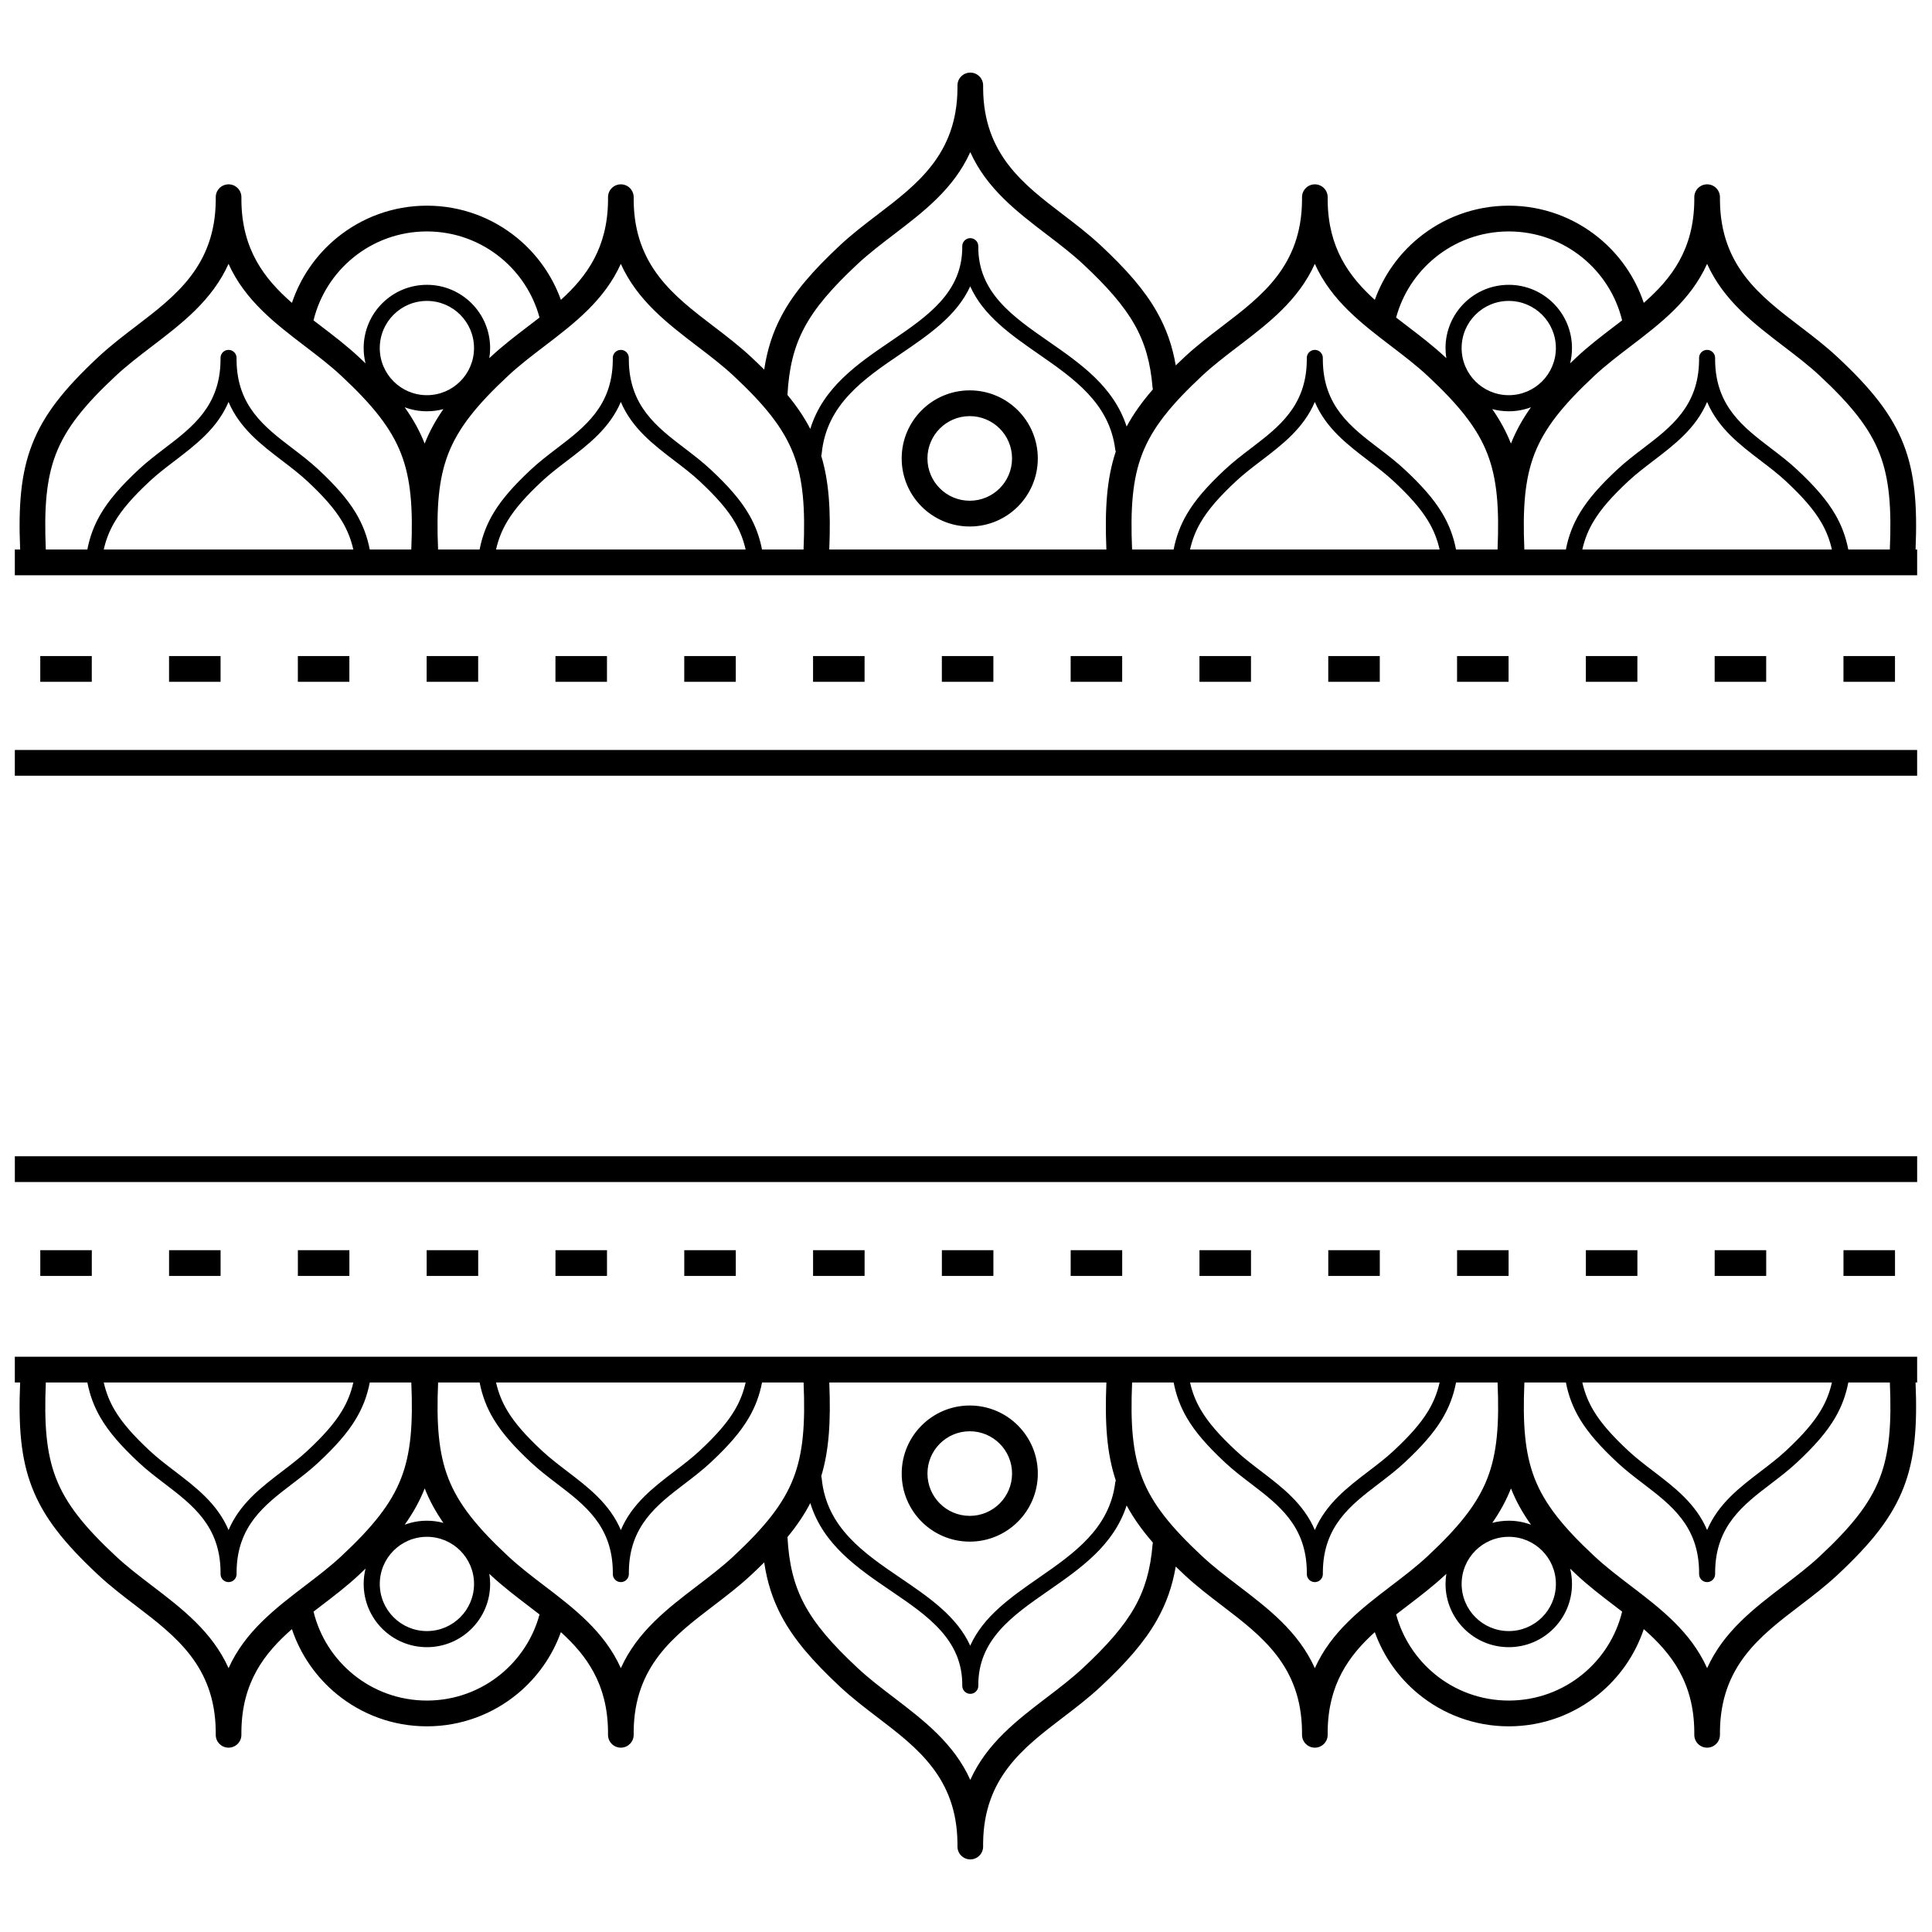 <svg height='100px' width='100px'  fill="#000000" xmlns="http://www.w3.org/2000/svg" xmlns:xlink="http://www.w3.org/1999/xlink" xml:space="preserve" version="1.1" style="shape-rendering:geometricPrecision;text-rendering:geometricPrecision;image-rendering:optimizeQuality;" viewBox="0 0 60000 60000" x="0px" y="0px" fill-rule="evenodd" clip-rule="evenodd"><defs><style type="text/css">
   
    .fil0 {fill:#000000;fill-rule:nonzero}
   
  </style></defs><g><path class="fil0" d="M625.4 17064.95c-56.91,-1375.61 23.25,-2364.89 370.99,-3260.96 362.15,-933.21 999.47,-1730.18 2057.25,-2717.26 372.35,-347.47 774.42,-654.38 1176.47,-961.26 1223.93,-934.24 2447.8,-1868.6 2470.09,-3890.27 -0.29,-38.06 -0.25,-76.45 0.14,-115.19 1.68,-217.19 177.35,-393.61 395.31,-395.31 220.05,-1.72 399.85,175.26 401.57,395.31 0.39,38.74 0.43,77.13 0.14,115.19 16.7,1515.03 708.22,2419.43 1568.86,3170.76 268.12,-801.37 758.94,-1500.21 1398.86,-2022.79 762.17,-622.42 1734.81,-995.74 2793.6,-995.74 1069,0 2049.91,379.99 2815.09,1012.39 604.8,499.85 1074.37,1158.43 1345.56,1912.47 810.99,-733.21 1447.35,-1624.48 1463.37,-3077.09 -0.29,-38.06 -0.25,-76.45 0.14,-115.19 1.72,-220.05 181.52,-397.03 401.57,-395.31 217.96,1.7 393.63,178.12 395.28,395.31 0.42,38.74 0.46,77.13 0.17,115.19 22.29,2021.67 1246.16,2956.03 2470.09,3890.27 402.05,306.89 804.12,613.79 1176.47,961.26 143.2,133.63 278.63,263.74 406.78,391.22 92.65,-616.45 263.16,-1153.38 539.55,-1673.15 382.51,-719.36 962.05,-1391.29 1815.89,-2188.07 372.35,-347.47 774.41,-654.37 1176.46,-961.25 1223.94,-934.24 2447.81,-1868.6 2470.1,-3890.28 -0.29,-38.06 -0.25,-76.45 0.14,-115.19 1.68,-217.19 177.35,-393.61 395.31,-395.31 220.05,-1.72 399.85,175.26 401.57,395.31 0.39,38.74 0.43,77.13 0.14,115.19 22.29,2021.67 1246.16,2956.03 2470.09,3890.27 402.05,306.88 804.12,613.79 1176.47,961.26 803.79,750.08 1364.51,1390.18 1747.5,2065.58 296.24,522.41 482.59,1056.56 587.59,1665.99 88.32,-85.82 179.88,-172.92 274.88,-261.57 372.35,-347.47 774.42,-654.37 1176.47,-961.26 1223.93,-934.24 2447.8,-1868.6 2470.09,-3890.27 -0.29,-38.06 -0.25,-76.45 0.14,-115.19 1.68,-217.19 177.35,-393.61 395.31,-395.31 220.05,-1.72 399.85,175.26 401.57,395.31 0.39,38.74 0.43,77.13 0.14,115.19 16.02,1452.61 652.37,2343.88 1463.37,3077.09 271.19,-754.04 740.76,-1412.62 1345.56,-1912.47 765.18,-632.4 1746.09,-1012.39 2815.09,-1012.39 1058.79,0 2031.43,373.32 2793.6,995.74 639.92,522.58 1130.74,1221.42 1398.86,2022.79 860.64,-751.33 1552.16,-1655.72 1568.86,-3170.76 -0.29,-38.06 -0.25,-76.45 0.14,-115.19 1.72,-220.05 181.52,-397.03 401.57,-395.31 217.96,1.7 393.63,178.12 395.28,395.31 0.42,38.74 0.46,77.13 0.17,115.19 22.29,2021.67 1246.16,2956.03 2470.09,3890.27 402.05,306.88 804.12,613.79 1176.47,961.26 1057.78,987.08 1695.1,1784.05 2057.25,2717.26 347.74,896.07 427.9,1885.35 370.99,3260.96l49.02 0 0 800 -59077.86 0 0 -800 164.33 0zm-164.33 18843.61l59077.86 0 0 800 -59077.86 0 0 -800zm2390 2916.67l0 800 -1600 0 0 -800 1600 0zm55999.99 0l0 800 -1600 0 0 -800 1600 0zm-4000 0l0 800 -1600 0 0 -800 1600 0zm-4000 0l0 800 -1600 0 0 -800 1600 0zm-3999.99 0l0 800 -1600 0 0 -800 1600 0zm-4000 0l0 800 -1600 0 0 -800 1600 0zm-4000 0l0 800 -1600 0 0 -800 1600 0zm-4000 0l0 800 -1600 0 0 -800 1600 0zm-4000 0l0 800 -1600 0 0 -800 1600 0zm-4000 0l0 800 -1600 0 0 -800 1600 0zm-4000 0l0 800 -1600 0 0 -800 1600 0zm-4000 0l0 800 -1600 0 0 -800 1600 0zm-4000 0l0 800 -1600 0 0 -800 1600 0zm-4000 0l0 800 -1600 0 0 -800 1600 0zm-4000 0l0 800 -1600 0 0 -800 1600 0zm23266.22 8251.46c362.8,0 691.24,-147.03 928.94,-384.73 237.7,-237.7 384.73,-566.14 384.73,-928.94 0,-362.8 -147.03,-691.24 -384.73,-928.94 -237.7,-237.7 -566.14,-384.73 -928.94,-384.73 -362.8,0 -691.24,147.03 -928.94,384.73 -237.7,237.7 -384.73,566.14 -384.73,928.94 0,362.8 147.03,691.24 384.73,928.94 237.7,237.7 566.14,384.73 928.94,384.73zm1494.56 180.89c-382.5,382.5 -910.93,619.11 -1494.56,619.11 -583.63,0 -1112.06,-236.61 -1494.56,-619.11 -382.5,-382.5 -619.11,-910.93 -619.11,-1494.56 0,-583.63 236.61,-1112.06 619.11,-1494.56 382.5,-382.5 910.93,-619.11 1494.56,-619.11 583.63,0 1112.06,236.61 1494.56,619.11 382.5,382.5 619.11,910.93 619.11,1494.56 0,583.63 -236.61,1112.06 -619.11,1494.56zm-6107.6 -1410.73c7.61,20.26 12.72,41.83 14.85,64.41 146.93,1529.79 1312.42,2322.46 2440.35,3089.59 890,605.3 1758.56,1196.12 2172.42,2107.5 407.79,-912.88 1263.65,-1507.29 2138.33,-2114.68 1077.57,-748.28 2186.27,-1518.19 2365.22,-2949.91 2.84,-23.29 8.81,-45.44 17.42,-66.09 -280.92,-839.49 -344.52,-1777.73 -292.19,-3042.62l-8605.99 0c49.63,1199.6 -5.02,2105.4 -250.41,2911.8zm9484.72 906.21c-400.03,1238.57 -1429.29,1953.35 -2433.61,2650.77 -1110.15,770.91 -2187.06,1518.74 -2172.56,2949.27l0 3.9c-1.07,137.52 -113.45,248.14 -250.97,247.07 -136.22,-1.06 -246.02,-111.34 -247.05,-247.07l-0.02 -3.9c14.5,-1430.88 -1076.15,-2172.67 -2204.61,-2940.15 -1043.72,-709.85 -2116.91,-1439.99 -2514.97,-2733.38 -185.26,357.53 -418.5,702.53 -708.97,1055.77 44.92,826.49 198.34,1474.68 522.8,2084.86 337.76,635.2 866.51,1244.4 1653.39,1978.69 344.83,321.79 730.96,616.53 1117.08,911.25 935.95,714.41 1871.77,1429.01 2384.3,2565.53 512.53,-1136.51 1448.35,-1851.11 2384.29,-2565.52 386.12,-294.72 772.26,-589.47 1117.09,-911.26 745.33,-695.52 1259.11,-1278.21 1597.5,-1874.96 329.4,-580.9 498.14,-1190.76 561.76,-1954.42 1.75,-21.27 5.16,-42.01 10.05,-62.12 -337.97,-389.59 -605.76,-765.33 -815.5,-1154.33zm1525.04 1898.64c-105,609.43 -291.35,1143.58 -587.59,1665.99 -382.99,675.4 -943.71,1315.5 -1747.5,2065.58 -372.35,347.47 -774.42,654.38 -1176.47,961.26 -1223.93,934.24 -2447.8,1868.6 -2470.09,3890.27 0.29,38.06 0.25,76.45 -0.14,115.19 -1.72,220.05 -181.52,397.03 -401.57,395.31 -217.96,-1.7 -393.63,-178.12 -395.28,-395.31 -0.42,-38.74 -0.46,-77.13 -0.17,-115.19 -22.29,-2021.68 -1246.16,-2956.04 -2470.1,-3890.28 -402.05,-306.88 -804.11,-613.78 -1176.46,-961.25 -853.84,-796.78 -1433.38,-1468.71 -1815.89,-2188.07 -276.39,-519.77 -446.9,-1056.7 -539.55,-1673.15 -128.15,127.47 -263.58,257.59 -406.78,391.22 -372.35,347.47 -774.42,654.37 -1176.47,961.26 -1223.93,934.24 -2447.8,1868.6 -2470.09,3890.27 0.29,38.06 0.25,76.45 -0.14,115.19 -1.68,217.19 -177.35,393.61 -395.31,395.31 -220.05,1.72 -399.85,-175.26 -401.57,-395.31 -0.39,-38.74 -0.43,-77.13 -0.14,-115.19 -16.02,-1452.61 -652.37,-2343.88 -1463.37,-3077.09 -271.19,754.04 -740.76,1412.62 -1345.56,1912.47 -765.18,632.4 -1746.09,1012.39 -2815.09,1012.39 -1058.79,0 -2031.43,-373.32 -2793.6,-995.74 -639.92,-522.58 -1130.74,-1221.42 -1398.86,-2022.79 -860.64,751.33 -1552.16,1655.72 -1568.86,3170.76 0.29,38.06 0.25,76.45 -0.14,115.19 -1.72,220.05 -181.52,397.03 -401.57,395.31 -217.96,-1.7 -393.63,-178.12 -395.28,-395.31 -0.42,-38.74 -0.46,-77.13 -0.17,-115.19 -22.29,-2021.67 -1246.16,-2956.03 -2470.09,-3890.27 -402.05,-306.88 -804.12,-613.79 -1176.47,-961.26 -1057.78,-987.08 -1695.1,-1784.05 -2057.25,-2717.26 -347.74,-896.07 -427.9,-1885.35 -370.99,-3260.96l-164.33 0 0 -800 59077.86 0 0 800 -49.02 0c56.91,1375.61 -23.25,2364.89 -370.99,3260.96 -362.15,933.21 -999.47,1730.18 -2057.25,2717.26 -372.35,347.47 -774.42,654.38 -1176.47,961.26 -1223.93,934.24 -2447.8,1868.6 -2470.09,3890.27 0.29,38.06 0.25,76.45 -0.14,115.19 -1.68,217.19 -177.35,393.61 -395.31,395.31 -220.05,1.72 -399.85,-175.26 -401.57,-395.31 -0.39,-38.74 -0.43,-77.13 -0.14,-115.19 -16.7,-1515.03 -708.22,-2419.43 -1568.86,-3170.76 -268.12,801.37 -758.94,1500.21 -1398.86,2022.79 -762.17,622.42 -1734.81,995.74 -2793.6,995.74 -1069,0 -2049.91,-379.99 -2815.09,-1012.39 -604.8,-499.85 -1074.37,-1158.43 -1345.56,-1912.47 -810.99,733.21 -1447.35,1624.48 -1463.37,3077.09 0.29,38.06 0.25,76.45 -0.14,115.19 -1.72,220.05 -181.52,397.03 -401.57,395.31 -217.96,-1.7 -393.63,-178.12 -395.28,-395.31 -0.42,-38.74 -0.46,-77.13 -0.17,-115.19 -22.29,-2021.67 -1246.16,-2956.03 -2470.09,-3890.27 -402.05,-306.89 -804.12,-613.79 -1176.47,-961.26 -95,-88.65 -186.55,-175.75 -274.88,-261.57zm10342.62 2502.87c-542.23,0 -1033.16,-219.81 -1388.51,-575.16 -355.35,-355.35 -575.16,-846.28 -575.16,-1388.51 0,-106.86 8.57,-211.72 25,-313.95 -12.88,12.09 -25.78,24.18 -38.79,36.32 -372.35,347.47 -774.42,654.38 -1176.47,961.26 -114.89,87.7 -229.77,175.38 -343.67,263.98 198.04,733.11 621.54,1374.67 1191.89,1846.05 625.82,517.22 1429.17,828.01 2305.71,828.01 869.67,0 1667.04,-305.37 2290.48,-814.5 601.14,-490.91 1041.53,-1170.48 1230.37,-1947.77 -76.34,-58.77 -152.98,-117.27 -229.62,-175.77 -402.05,-306.89 -804.12,-613.79 -1176.47,-961.26 -71.65,-66.86 -141.31,-132.82 -209.14,-198.04 37.9,152.32 58.05,311.64 58.05,475.67 0,542.23 -219.81,1033.16 -575.16,1388.51 -355.35,355.35 -846.28,575.16 -1388.51,575.16zm-512.54 -3859.76c163.4,-44.06 335.22,-67.58 512.54,-67.58 242.91,0 475.5,44.14 690.24,124.79 -263.31,-368.57 -466.93,-736.39 -621.59,-1127.71 -146.66,371.08 -337.33,721 -581.19,1070.5zm-522.45 2931.08c264.85,264.85 630.79,428.68 1034.99,428.68 404.2,0 770.14,-163.83 1034.99,-428.68 264.85,-264.85 428.68,-630.79 428.68,-1034.99 0,-404.2 -163.83,-770.14 -428.68,-1034.99 -264.85,-264.85 -630.79,-428.68 -1034.99,-428.68 -404.2,0 -770.14,163.83 -1034.99,428.68 -264.85,264.85 -428.68,630.79 -428.68,1034.99 0,404.2 163.83,770.14 428.68,1034.99zm-8863.01 -7290.84c67.96,300.7 172.91,570.96 325.43,834.41 236.62,408.74 591.04,808.88 1100.23,1284.05 240.35,224.3 508.99,429.36 777.62,634.39 662.35,505.57 1324.62,1011.26 1672.12,1829.42 347.51,-818.16 1009.76,-1323.84 1672.11,-1829.41 268.63,-205.03 537.27,-410.1 777.63,-634.4 487.26,-454.7 832.87,-841.01 1069.37,-1232.47 169.12,-279.95 283.43,-565.73 355.7,-885.99l-7750.21 0zm8260.94 0c-81.43,417.08 -221,783.47 -438.69,1143.81 -262.11,433.84 -635.5,852.99 -1157.27,1339.89 -257.56,240.35 -536.15,453.01 -814.73,665.64 -855.14,652.73 -1710.23,1305.55 -1725.74,2722.42 0.2,26.49 0.18,53.22 -0.09,80.19 -1.07,137.52 -113.45,248.14 -250.97,247.07 -136.22,-1.06 -246.02,-111.33 -247.05,-247.07 -0.29,-26.97 -0.31,-53.7 -0.11,-80.19 -15.51,-1416.87 -870.61,-2069.7 -1725.75,-2722.43 -278.58,-212.63 -557.17,-425.29 -814.72,-665.63 -544.99,-508.57 -928.21,-943.56 -1192.03,-1399.29 -197.68,-341.46 -326.47,-690.31 -403.3,-1084.41l-1290.01 0c-55,1283.7 11.8,2188.83 316.29,2973.46 312.08,804.19 888.92,1516.76 1857.25,2420.38 344.83,321.79 730.97,616.54 1117.09,911.26 935.94,714.41 1871.76,1429 2384.29,2565.52 512.53,-1136.52 1448.35,-1851.11 2384.29,-2565.52 386.12,-294.72 772.26,-589.47 1117.09,-911.26 968.34,-903.62 1545.17,-1616.18 1857.25,-2420.38 304.5,-784.64 371.29,-1689.77 316.29,-2973.46l-1289.38 0zm12181.86 0c-76.82,394.1 -205.61,742.95 -403.28,1084.41 -263.83,455.72 -647.04,890.72 -1192.04,1399.29 -257.55,240.34 -536.14,453 -814.72,665.63 -855.14,652.73 -1710.24,1305.56 -1725.75,2722.43 0.2,26.49 0.18,53.22 -0.09,80.19 -1.05,135.74 -110.85,246.01 -247.07,247.07 -137.52,1.07 -249.9,-109.55 -250.97,-247.07 -0.27,-26.97 -0.29,-53.7 -0.09,-80.19 -15.51,-1416.87 -870.6,-2069.69 -1725.74,-2722.42 -278.58,-212.63 -557.17,-425.29 -814.73,-665.64 -521.77,-486.9 -895.15,-906.04 -1157.27,-1339.89 -217.69,-360.34 -357.25,-726.73 -438.69,-1143.81l-1289.38 0c-55,1283.7 11.8,2188.83 316.29,2973.46 312.08,804.19 888.92,1516.76 1857.25,2420.38 344.83,321.79 730.97,616.54 1117.09,911.26 935.94,714.41 1871.76,1429.01 2384.29,2565.52 512.53,-1136.51 1448.35,-1851.11 2384.29,-2565.52 386.12,-294.72 772.26,-589.47 1117.09,-911.26 968.34,-903.62 1545.17,-1616.18 1857.25,-2420.38 304.5,-784.64 371.29,-1689.77 316.29,-2973.46l-1290.02 0zm-8259.72 0c72.27,320.25 186.58,606.03 355.71,885.99 236.51,391.46 582.11,777.77 1069.37,1232.47 240.36,224.3 509,429.37 777.63,634.4 662.35,505.57 1324.61,1011.25 1672.11,1829.41 347.5,-818.16 1009.77,-1323.85 1672.12,-1829.42 268.63,-205.03 537.27,-410.09 777.62,-634.39 509.2,-475.17 863.6,-875.3 1100.24,-1284.05 152.5,-263.44 257.47,-533.71 325.42,-834.41l-7750.22 0zm-35883.03 7719.52c404.2,0 770.14,-163.83 1034.99,-428.68 264.85,-264.85 428.68,-630.79 428.68,-1034.99 0,-404.2 -163.83,-770.14 -428.68,-1034.99 -264.85,-264.85 -630.79,-428.68 -1034.99,-428.68 -404.2,0 -770.14,163.83 -1034.99,428.68 -264.85,264.85 -428.68,630.79 -428.68,1034.99 0,404.2 163.83,770.14 428.68,1034.99 264.85,264.85 630.79,428.68 1034.99,428.68zm1388.51 -75.16c-355.35,355.35 -846.28,575.16 -1388.51,575.16 -542.23,0 -1033.16,-219.81 -1388.51,-575.16 -355.35,-355.35 -575.16,-846.28 -575.16,-1388.51 0,-164.03 20.15,-323.35 58.05,-475.67 -67.83,65.22 -137.49,131.18 -209.14,198.04 -372.35,347.47 -774.42,654.37 -1176.47,961.26 -76.64,58.5 -153.28,117 -229.62,175.77 188.84,777.29 629.23,1456.86 1230.37,1947.77 623.44,509.13 1420.81,814.5 2290.48,814.5 876.54,0 1679.89,-310.79 2305.71,-828.01 570.35,-471.38 993.85,-1112.94 1191.89,-1846.05 -113.9,-88.6 -228.78,-176.29 -343.67,-263.98 -402.05,-306.88 -804.12,-613.79 -1176.47,-961.26 -13.01,-12.14 -25.91,-24.23 -38.79,-36.32 16.43,102.23 25,207.09 25,313.95 0,542.23 -219.81,1033.16 -575.16,1388.51zm-2078.75 -3227.39c214.74,-80.65 447.33,-124.79 690.24,-124.79 177.32,0 349.14,23.52 512.54,67.58 -243.85,-349.49 -434.53,-699.43 -581.19,-1070.5 -154.66,391.32 -358.26,759.13 -621.59,1127.71zm11097.75 -4416.97c-76.83,394.1 -205.62,742.95 -403.3,1084.41 -263.82,455.73 -647.04,890.72 -1192.03,1399.29 -257.55,240.34 -536.14,453 -814.72,665.63 -855.14,652.73 -1710.24,1305.56 -1725.75,2722.43 0.2,26.49 0.18,53.22 -0.09,80.19 -1.05,135.74 -110.85,246.01 -247.07,247.07 -137.52,1.07 -249.9,-109.55 -250.97,-247.07 -0.27,-26.97 -0.29,-53.7 -0.09,-80.19 -15.51,-1416.87 -870.6,-2069.69 -1725.74,-2722.42 -278.58,-212.63 -557.17,-425.29 -814.73,-665.64 -521.77,-486.9 -895.16,-906.05 -1157.27,-1339.89 -217.69,-360.34 -357.26,-726.73 -438.69,-1143.81l-1289.38 0c-55,1283.69 11.79,2188.82 316.29,2973.46 312.08,804.2 888.91,1516.76 1857.25,2420.38 344.83,321.79 730.97,616.54 1117.09,911.26 935.94,714.41 1871.76,1429.01 2384.29,2565.52 512.53,-1136.51 1448.35,-1851.11 2384.29,-2565.52 386.12,-294.72 772.26,-589.47 1117.09,-911.26 968.33,-903.62 1545.17,-1616.19 1857.25,-2420.38 304.49,-784.63 371.29,-1689.76 316.29,-2973.46l-1290.01 0zm-8259.72 0c72.27,320.26 186.58,606.04 355.7,885.99 236.5,391.46 582.11,777.77 1069.37,1232.47 240.36,224.3 509,429.37 777.63,634.4 662.35,505.57 1324.61,1011.25 1672.11,1829.41 347.5,-818.16 1009.77,-1323.85 1672.12,-1829.42 268.63,-205.03 537.27,-410.09 777.62,-634.39 509.19,-475.17 863.61,-875.31 1100.23,-1284.05 152.52,-263.45 257.47,-533.71 325.43,-834.41l-7750.21 0zm-2632.77 0l-1289.38 0c-81.44,417.08 -221,783.47 -438.69,1143.81 -262.12,433.85 -635.5,852.99 -1157.27,1339.89 -257.56,240.35 -536.15,453.01 -814.73,665.64 -855.14,652.73 -1710.23,1305.55 -1725.74,2722.42 0.2,26.49 0.18,53.22 -0.09,80.19 -1.07,137.52 -113.45,248.14 -250.97,247.07 -136.22,-1.06 -246.02,-111.33 -247.05,-247.07 -0.29,-26.97 -0.31,-53.7 -0.11,-80.19 -15.51,-1416.87 -870.61,-2069.7 -1725.75,-2722.43 -278.58,-212.63 -557.17,-425.29 -814.72,-665.63 -545,-508.57 -928.21,-943.57 -1192.04,-1399.29 -197.67,-341.46 -326.46,-690.31 -403.28,-1084.41l-1290.02 0c-55,1283.69 11.79,2188.82 316.29,2973.46 312.08,804.2 888.91,1516.76 1857.25,2420.38 344.83,321.79 730.97,616.54 1117.09,911.26 935.94,714.41 1871.76,1429 2384.29,2565.52 512.53,-1136.52 1448.35,-1851.11 2384.29,-2565.52 386.12,-294.72 772.26,-589.47 1117.09,-911.26 968.33,-903.62 1545.17,-1616.19 1857.25,-2420.38 304.49,-784.63 371.29,-1689.76 316.29,-2973.46zm-1800.1 0l-7750.22 0c67.95,300.7 172.92,570.97 325.42,834.41 236.64,408.75 591.04,808.88 1100.24,1284.05 240.35,224.3 508.99,429.36 777.62,634.39 662.35,505.57 1324.62,1011.26 1672.12,1829.42 347.51,-818.16 1009.76,-1323.84 1672.11,-1829.41 268.63,-205.03 537.27,-410.1 777.63,-634.4 487.26,-454.7 832.86,-841.01 1069.37,-1232.47 169.13,-279.96 283.44,-565.74 355.71,-885.99zm-10512.53 -19643.61l59077.86 0 0 800 -59077.86 0 0 -800zm2390 -2916.67l0 800 -1600 0 0 -800 1600 0zm55999.99 0l0 800 -1600 0 0 -800 1600 0zm-4000 0l0 800 -1600 0 0 -800 1600 0zm-4000 0l0 800 -1600 0 0 -800 1600 0zm-3999.99 0l0 800 -1600 0 0 -800 1600 0zm-4000 0l0 800 -1600 0 0 -800 1600 0zm-4000 0l0 800 -1600 0 0 -800 1600 0zm-4000 0l0 800 -1600 0 0 -800 1600 0zm-4000 0l0 800 -1600 0 0 -800 1600 0zm-4000 0l0 800 -1600 0 0 -800 1600 0zm-4000 0l0 800 -1600 0 0 -800 1600 0zm-4000 0l0 800 -1600 0 0 -800 1600 0zm-4000 0l0 800 -1600 0 0 -800 1600 0zm-4000 0l0 800 -1600 0 0 -800 1600 0zm-4000 0l0 800 -1600 0 0 -800 1600 0zm23266.22 -8251.46c583.63,0 1112.06,236.61 1494.56,619.11 382.5,382.5 619.11,910.93 619.11,1494.56 0,583.63 -236.61,1112.06 -619.11,1494.56 -382.5,382.5 -910.93,619.11 -1494.56,619.11 -583.63,0 -1112.06,-236.61 -1494.56,-619.11 -382.5,-382.5 -619.11,-910.93 -619.11,-1494.56 0,-583.63 236.61,-1112.06 619.11,-1494.56 382.5,-382.5 910.93,-619.11 1494.56,-619.11zm928.94 1184.73c-237.7,-237.7 -566.14,-384.73 -928.94,-384.73 -362.8,0 -691.24,147.03 -928.94,384.73 -237.7,237.7 -384.73,566.14 -384.73,928.94 0,362.8 147.03,691.24 384.73,928.94 237.7,237.7 566.14,384.73 928.94,384.73 362.8,0 691.24,-147.03 928.94,-384.73 237.7,-237.7 384.73,-566.14 384.73,-928.94 0,-362.8 -147.03,-691.24 -384.73,-928.94zm-5527.13 780.7c-2.13,22.58 -7.24,44.15 -14.85,64.41 245.39,806.4 300.04,1712.2 250.41,2911.8l8605.99 0c-52.33,-1264.89 11.27,-2203.13 292.19,-3042.62 -8.61,-20.65 -14.58,-42.8 -17.42,-66.09 -178.95,-1431.72 -1287.65,-2201.63 -2365.22,-2949.91 -874.69,-607.4 -1730.55,-1201.79 -2138.33,-2114.68 -413.86,911.38 -1282.42,1502.2 -2172.42,2107.5 -1127.93,767.13 -2293.42,1559.8 -2440.35,3089.59zm-353.91 -768.31c398.07,-1293.39 1471.25,-2023.53 2514.96,-2733.38 1128.46,-767.48 2219.11,-1509.27 2204.61,-2940.15l0 -3.9c1.05,-135.73 110.85,-246.01 247.07,-247.07 137.52,-1.07 249.9,109.55 250.97,247.07l0 3.9c-14.5,1430.53 1062.41,2178.36 2172.56,2949.27 1004.32,697.42 2033.57,1412.19 2433.61,2650.76 209.73,-389 477.52,-764.72 815.5,-1154.32 -4.89,-20.11 -8.3,-40.85 -10.05,-62.12 -63.62,-763.66 -232.36,-1373.52 -561.76,-1954.42 -338.39,-596.75 -852.17,-1179.44 -1597.5,-1874.96 -344.83,-321.79 -730.97,-616.54 -1117.09,-911.26 -935.94,-714.41 -1871.76,-1429 -2384.29,-2565.52 -512.53,1136.52 -1448.36,1851.12 -2384.3,2565.53 -386.12,294.72 -772.25,589.46 -1117.08,911.25 -786.88,734.29 -1315.63,1343.49 -1653.39,1978.69 -324.46,610.18 -477.88,1258.37 -522.8,2084.86 290.48,353.25 523.72,698.24 708.98,1055.77zm21691.44 -3975c-404.2,0 -770.14,163.83 -1034.99,428.68 -264.85,264.85 -428.68,630.79 -428.68,1034.99 0,404.2 163.83,770.14 428.68,1034.99 264.85,264.85 630.79,428.68 1034.99,428.68 404.2,0 770.14,-163.83 1034.99,-428.68 264.85,-264.85 428.68,-630.79 428.68,-1034.99 0,-404.2 -163.83,-770.14 -428.68,-1034.99 -264.85,-264.85 -630.79,-428.68 -1034.99,-428.68zm-1388.51 75.16c355.35,-355.35 846.28,-575.16 1388.51,-575.16 542.23,0 1033.16,219.81 1388.51,575.16 355.35,355.35 575.16,846.28 575.16,1388.51 0,164.03 -20.15,323.35 -58.05,475.67 67.83,-65.22 137.49,-131.18 209.14,-198.04 372.35,-347.47 774.42,-654.37 1176.47,-961.26 76.64,-58.5 153.28,-117 229.62,-175.77 -188.84,-777.29 -629.23,-1456.86 -1230.37,-1947.77 -623.44,-509.13 -1420.81,-814.5 -2290.48,-814.5 -876.54,0 -1679.89,310.79 -2305.71,828.01 -570.35,471.38 -993.85,1112.94 -1191.89,1846.05 113.9,88.6 228.78,176.29 343.67,263.98 402.05,306.88 804.12,613.79 1176.47,961.26 13.01,12.14 25.91,24.23 38.79,36.32 -16.43,-102.23 -25,-207.09 -25,-313.95 0,-542.23 219.81,-1033.16 575.16,-1388.51zm2078.75 3227.39c-214.74,80.65 -447.33,124.79 -690.24,124.79 -177.32,0 -349.14,-23.52 -512.54,-67.58 243.85,349.49 434.53,699.43 581.19,1070.5 154.66,-391.32 358.26,-759.13 621.59,-1127.71zm-11097.75 4416.97c76.83,-394.1 205.62,-742.95 403.3,-1084.41 263.82,-455.73 647.04,-890.72 1192.03,-1399.29 257.55,-240.34 536.14,-453 814.72,-665.63 855.14,-652.73 1710.24,-1305.56 1725.75,-2722.43 -0.2,-26.49 -0.18,-53.22 0.09,-80.19 1.05,-135.74 110.85,-246.01 247.07,-247.07 137.52,-1.07 249.9,109.55 250.97,247.07 0.27,26.97 0.29,53.7 0.09,80.19 15.51,1416.87 870.6,2069.69 1725.74,2722.42 278.58,212.63 557.17,425.29 814.73,665.64 521.77,486.9 895.16,906.05 1157.27,1339.89 217.69,360.34 357.26,726.73 438.69,1143.81l1289.38 0c55,-1283.69 -11.79,-2188.82 -316.29,-2973.46 -312.08,-804.2 -888.91,-1516.76 -1857.25,-2420.38 -344.83,-321.79 -730.97,-616.54 -1117.09,-911.26 -935.94,-714.41 -1871.76,-1429.01 -2384.29,-2565.52 -512.53,1136.51 -1448.35,1851.11 -2384.29,2565.52 -386.12,294.72 -772.26,589.47 -1117.09,911.26 -968.33,903.62 -1545.17,1616.19 -1857.25,2420.38 -304.49,784.63 -371.29,1689.76 -316.29,2973.46l1290.01 0zm8259.72 0c-72.27,-320.26 -186.58,-606.04 -355.7,-885.99 -236.5,-391.46 -582.11,-777.77 -1069.37,-1232.47 -240.36,-224.3 -509,-429.37 -777.63,-634.4 -662.35,-505.57 -1324.61,-1011.25 -1672.11,-1829.41 -347.5,818.16 -1009.77,1323.85 -1672.12,1829.42 -268.63,205.03 -537.27,410.09 -777.62,634.39 -509.19,475.17 -863.61,875.31 -1100.23,1284.05 -152.52,263.45 -257.47,533.71 -325.43,834.41l7750.21 0zm12183.09 0c-67.95,-300.7 -172.92,-570.97 -325.42,-834.41 -236.64,-408.75 -591.04,-808.88 -1100.24,-1284.05 -240.35,-224.3 -508.99,-429.36 -777.62,-634.39 -662.35,-505.57 -1324.62,-1011.26 -1672.12,-1829.42 -347.51,818.16 -1009.76,1323.84 -1672.11,1829.41 -268.63,205.03 -537.27,410.1 -777.63,634.4 -487.26,454.7 -832.86,841.01 -1069.37,1232.47 -169.13,279.96 -283.44,565.74 -355.71,885.99l7750.22 0zm-8260.94 0c81.44,-417.08 221,-783.47 438.69,-1143.81 262.12,-433.85 635.5,-852.99 1157.27,-1339.89 257.56,-240.35 536.15,-453.01 814.73,-665.64 855.14,-652.73 1710.23,-1305.55 1725.74,-2722.42 -0.2,-26.49 -0.18,-53.22 0.09,-80.19 1.07,-137.52 113.45,-248.14 250.97,-247.07 136.22,1.06 246.02,111.33 247.05,247.07 0.29,26.97 0.31,53.7 0.11,80.19 15.51,1416.87 870.61,2069.7 1725.75,2722.43 278.58,212.63 557.17,425.29 814.72,665.63 545,508.57 928.21,943.57 1192.04,1399.29 197.67,341.46 326.46,690.31 403.28,1084.41l1290.02 0c55,-1283.69 -11.79,-2188.82 -316.29,-2973.46 -312.08,-804.2 -888.91,-1516.76 -1857.25,-2420.38 -344.83,-321.79 -730.97,-616.54 -1117.09,-911.26 -935.94,-714.41 -1871.76,-1429 -2384.29,-2565.52 -512.53,1136.52 -1448.35,1851.11 -2384.29,2565.52 -386.12,294.72 -772.26,589.47 -1117.09,911.26 -968.33,903.62 -1545.17,1616.19 -1857.25,2420.38 -304.49,784.63 -371.29,1689.76 -316.29,2973.46l1289.38 0zm-35372.31 -8219.52c542.23,0 1033.16,219.81 1388.51,575.16 355.35,355.35 575.16,846.28 575.16,1388.51 0,106.86 -8.57,211.72 -25,313.95 12.88,-12.09 25.78,-24.18 38.79,-36.32 372.35,-347.47 774.42,-654.38 1176.47,-961.26 114.89,-87.7 229.77,-175.38 343.67,-263.98 -198.04,-733.11 -621.54,-1374.67 -1191.89,-1846.05 -625.82,-517.22 -1429.17,-828.01 -2305.71,-828.01 -869.67,0 -1667.04,305.37 -2290.48,814.5 -601.14,490.91 -1041.53,1170.48 -1230.37,1947.77 76.34,58.77 152.98,117.27 229.62,175.77 402.05,306.89 804.12,613.79 1176.47,961.26 71.65,66.86 141.31,132.82 209.14,198.04 -37.9,-152.32 -58.05,-311.64 -58.05,-475.67 0,-542.23 219.81,-1033.16 575.16,-1388.51 355.35,-355.35 846.28,-575.16 1388.51,-575.16zm512.54 3859.76c-163.4,44.06 -335.22,67.58 -512.54,67.58 -242.91,0 -475.5,-44.14 -690.24,-124.79 263.31,368.57 466.93,736.39 621.59,1127.71 146.66,-371.08 337.33,-721 581.19,-1070.5zm522.45 -2931.08c-264.85,-264.85 -630.79,-428.68 -1034.99,-428.68 -404.2,0 -770.14,163.83 -1034.99,428.68 -264.85,264.85 -428.68,630.79 -428.68,1034.99 0,404.2 163.83,770.14 428.68,1034.99 264.85,264.85 630.79,428.68 1034.99,428.68 404.2,0 770.14,-163.83 1034.99,-428.68 264.85,-264.85 428.68,-630.79 428.68,-1034.99 0,-404.2 -163.83,-770.14 -428.68,-1034.99zm8863.01 7290.84c-67.96,-300.7 -172.91,-570.96 -325.43,-834.41 -236.62,-408.74 -591.04,-808.88 -1100.23,-1284.05 -240.35,-224.3 -508.99,-429.36 -777.62,-634.39 -662.35,-505.57 -1324.62,-1011.26 -1672.12,-1829.42 -347.51,818.16 -1009.76,1323.84 -1672.11,1829.41 -268.63,205.03 -537.27,410.1 -777.63,634.4 -487.26,454.7 -832.87,841.01 -1069.37,1232.47 -169.12,279.95 -283.43,565.73 -355.7,885.99l7750.21 0zm-8260.94 0c81.43,-417.08 221,-783.47 438.69,-1143.81 262.11,-433.84 635.5,-852.99 1157.27,-1339.89 257.56,-240.35 536.15,-453.01 814.73,-665.64 855.14,-652.73 1710.23,-1305.55 1725.74,-2722.42 -0.2,-26.49 -0.18,-53.22 0.09,-80.19 1.07,-137.52 113.45,-248.14 250.97,-247.07 136.22,1.06 246.02,111.33 247.05,247.07 0.29,26.97 0.31,53.7 0.11,80.19 15.51,1416.87 870.61,2069.7 1725.75,2722.43 278.58,212.63 557.17,425.29 814.72,665.63 544.99,508.57 928.21,943.56 1192.03,1399.29 197.68,341.46 326.47,690.31 403.3,1084.41l1290.01 0c55,-1283.7 -11.8,-2188.83 -316.29,-2973.46 -312.08,-804.19 -888.92,-1516.76 -1857.25,-2420.38 -344.83,-321.79 -730.97,-616.54 -1117.09,-911.26 -935.94,-714.41 -1871.76,-1429 -2384.29,-2565.52 -512.53,1136.52 -1448.35,1851.11 -2384.29,2565.52 -386.12,294.72 -772.26,589.47 -1117.09,911.26 -968.34,903.62 -1545.17,1616.18 -1857.25,2420.38 -304.5,784.64 -371.29,1689.77 -316.29,2973.46l1289.38 0zm-2122.04 0c55,-1283.7 -11.8,-2188.83 -316.29,-2973.46 -312.08,-804.19 -888.92,-1516.76 -1857.25,-2420.38 -344.83,-321.79 -730.97,-616.54 -1117.09,-911.26 -935.94,-714.41 -1871.76,-1429.01 -2384.29,-2565.52 -512.53,1136.51 -1448.35,1851.11 -2384.29,2565.52 -386.12,294.72 -772.26,589.47 -1117.09,911.26 -968.34,903.62 -1545.17,1616.18 -1857.25,2420.38 -304.5,784.64 -371.29,1689.77 -316.29,2973.46l1290.02 0c76.82,-394.1 205.61,-742.95 403.28,-1084.41 263.83,-455.72 647.04,-890.72 1192.04,-1399.29 257.55,-240.34 536.14,-453 814.72,-665.63 855.14,-652.73 1710.24,-1305.56 1725.75,-2722.43 -0.2,-26.49 -0.18,-53.22 0.09,-80.19 1.05,-135.74 110.85,-246.01 247.07,-247.07 137.52,-1.07 249.9,109.55 250.97,247.07 0.27,26.97 0.29,53.7 0.09,80.19 15.51,1416.87 870.6,2069.69 1725.74,2722.42 278.58,212.63 557.17,425.29 814.73,665.64 521.77,486.9 895.15,906.04 1157.27,1339.89 217.69,360.34 357.25,726.73 438.69,1143.81l1289.38 0zm-9550.32 0l7750.22 0c-72.27,-320.25 -186.58,-606.03 -355.71,-885.99 -236.51,-391.46 -582.11,-777.77 -1069.37,-1232.47 -240.36,-224.3 -509,-429.37 -777.63,-634.4 -662.35,-505.57 -1324.61,-1011.25 -1672.11,-1829.41 -347.5,818.16 -1009.77,1323.85 -1672.12,1829.42 -268.63,205.03 -537.27,410.09 -777.62,634.39 -509.2,475.17 -863.6,875.3 -1100.24,1284.05 -152.5,263.44 -257.47,533.71 -325.42,834.41z"></path></g></svg>